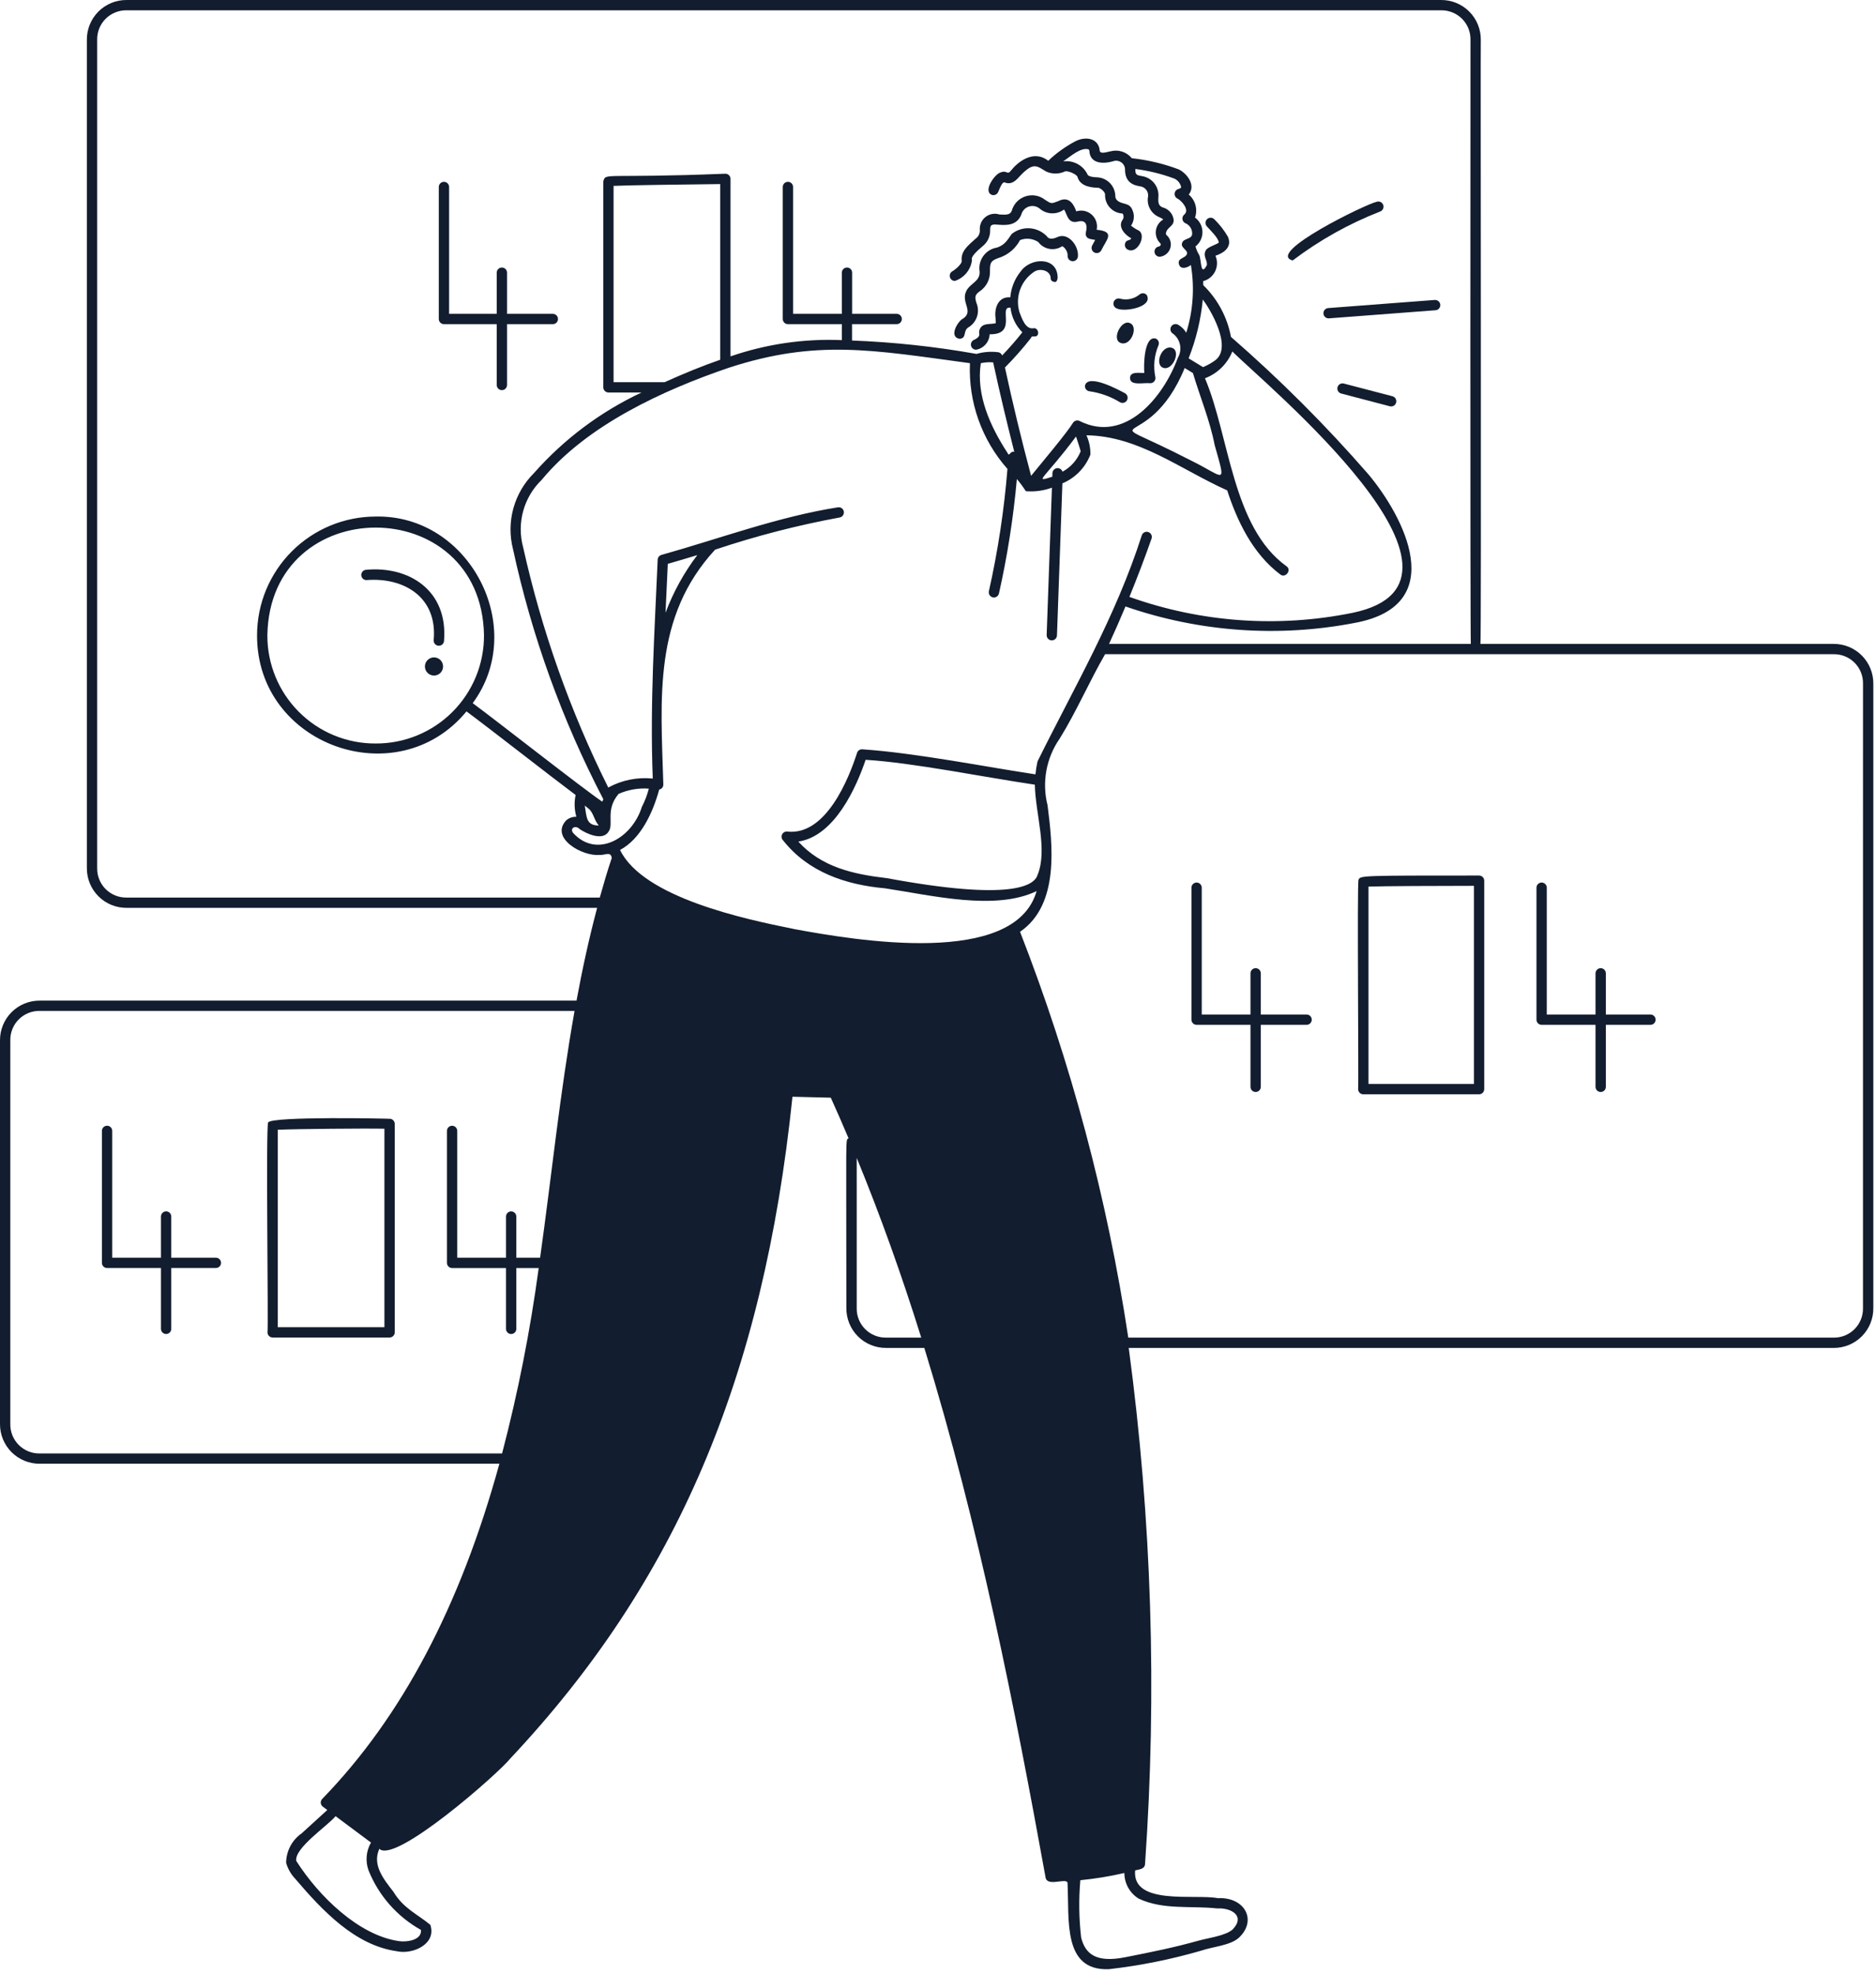 <svg width="364" height="383" viewBox="0 0 364 383" fill="none" xmlns="http://www.w3.org/2000/svg">
<path d="M219.316 62.722C217.672 61.776 215.604 65.766 217.386 66.507C219.376 67.332 220.928 63.447 219.316 62.722Z" fill="#121D2F"/>
<path d="M225.576 71.298C227.396 72.16 229.194 68.24 227.506 67.514C225.498 66.732 223.98 70.542 225.576 71.298Z" fill="#121D2F"/>
<path d="M222.03 72.341C221.2 72.4 219.23 71.971 219.268 73.341C219.256 74.9 221.868 74.191 223.19 74.341C223.339 74.341 223.485 74.308 223.619 74.244C223.753 74.18 223.871 74.088 223.965 73.973C224.059 73.858 224.126 73.724 224.162 73.58C224.197 73.436 224.2 73.286 224.17 73.141C223.746 71.082 223.955 68.942 224.77 67.004C224.824 66.884 224.853 66.755 224.857 66.623C224.86 66.492 224.838 66.361 224.791 66.238C224.744 66.115 224.673 66.003 224.582 65.908C224.491 65.812 224.383 65.736 224.262 65.683C222 65.049 221.886 70.757 222.03 72.341Z" fill="#121D2F"/>
<path d="M210.514 74.812C210.488 75.076 210.568 75.339 210.735 75.544C210.903 75.749 211.145 75.88 211.408 75.906C213.5 76.206 215.508 76.929 217.31 78.032C217.542 78.161 217.816 78.193 218.071 78.12C218.326 78.047 218.542 77.876 218.67 77.644C218.799 77.413 218.831 77.139 218.758 76.884C218.685 76.629 218.514 76.413 218.282 76.284C217.256 75.74 211.108 72.354 210.514 74.812Z" fill="#121D2F"/>
<path d="M250.822 50.526C256.014 46.592 261.726 43.396 267.794 41.029C268.043 40.936 268.245 40.749 268.356 40.508C268.467 40.267 268.477 39.992 268.385 39.743C268.293 39.495 268.106 39.293 267.865 39.182C267.624 39.071 267.349 39.06 267.1 39.153C265.116 39.536 245.442 49.112 250.822 50.526Z" fill="#121D2F"/>
<path d="M256.786 60.834C256.796 60.966 256.832 61.094 256.891 61.211C256.951 61.329 257.033 61.433 257.133 61.519C257.233 61.605 257.349 61.67 257.474 61.71C257.599 61.751 257.731 61.767 257.862 61.756L278.54 60.182C278.804 60.162 279.05 60.038 279.222 59.837C279.395 59.636 279.48 59.374 279.46 59.11C279.437 58.847 279.312 58.603 279.111 58.431C278.91 58.259 278.65 58.172 278.386 58.188L257.716 59.762C257.585 59.771 257.456 59.806 257.338 59.865C257.22 59.924 257.115 60.005 257.028 60.105C256.942 60.205 256.876 60.32 256.835 60.446C256.793 60.571 256.777 60.703 256.786 60.834Z" fill="#121D2F"/>
<path d="M270.172 76.865L260.74 74.403C260.484 74.335 260.211 74.373 259.982 74.506C259.752 74.64 259.586 74.86 259.518 75.117C259.451 75.373 259.488 75.646 259.622 75.875C259.756 76.105 259.976 76.271 260.232 76.338L269.668 78.811C269.927 78.877 270.201 78.839 270.43 78.704C270.66 78.569 270.827 78.347 270.893 78.09C270.96 77.831 270.922 77.557 270.787 77.328C270.651 77.098 270.431 76.931 270.172 76.865V76.865Z" fill="#121D2F"/>
<path d="M70.969 110.538C70.705 110.573 70.467 110.71 70.305 110.92C70.143 111.13 70.071 111.396 70.106 111.659C70.14 111.923 70.277 112.161 70.487 112.323C70.698 112.485 70.963 112.557 71.227 112.522C78.243 112 84.91 115.722 84.15 124.16C84.136 124.3 84.151 124.442 84.195 124.575C84.238 124.709 84.309 124.832 84.404 124.936C84.498 125.04 84.614 125.123 84.742 125.18C84.871 125.236 85.01 125.265 85.15 125.264C85.398 125.266 85.638 125.175 85.823 125.01C86.007 124.845 86.124 124.617 86.15 124.37C86.989 114.448 79.243 109.734 70.969 110.538Z" fill="#121D2F"/>
<path d="M355.74 124.908H287.248C287.448 124.606 287.248 8.088 287.318 7.738C287.329 6.719 287.136 5.708 286.751 4.764C286.366 3.82 285.796 2.963 285.075 2.242C284.354 1.522 283.497 0.952 282.553 0.567C281.609 0.182 280.598 -0.011 279.578 0H24.594C23.575 -0.011 22.564 0.182 21.619 0.567C20.675 0.952 19.818 1.522 19.097 2.243C18.376 2.964 17.806 3.822 17.421 4.766C17.036 5.71 16.843 6.721 16.854 7.74V168.368C16.843 169.388 17.036 170.399 17.421 171.343C17.806 172.287 18.376 173.145 19.097 173.866C19.818 174.587 20.675 175.157 21.619 175.542C22.564 175.927 23.575 176.119 24.594 176.108H115.864C114.278 182.066 112.972 188.076 111.864 194.108H7.74C6.721 194.097 5.71 194.29 4.766 194.675C3.822 195.06 2.964 195.63 2.243 196.351C1.522 197.072 0.952 197.93 0.567 198.874C0.182 199.818 -0.011 200.829 0 201.848V276.202C-0.011 277.222 0.182 278.233 0.567 279.177C0.952 280.121 1.522 280.979 2.243 281.7C2.964 282.421 3.822 282.991 4.766 283.376C5.71 283.761 6.721 283.953 7.74 283.942H96.898C89.262 311.692 77.934 333.082 62.518 348.968C62.419 349.07 62.343 349.192 62.295 349.326C62.246 349.46 62.227 349.602 62.238 349.744C62.25 349.886 62.291 350.024 62.359 350.148C62.428 350.273 62.523 350.381 62.636 350.466L63.504 351.112L58.54 355.638C57.614 356.281 56.856 357.137 56.33 358.134C55.803 359.13 55.525 360.239 55.516 361.366C55.85 362.529 56.461 363.594 57.296 364.468C62.568 370.654 68.872 377.35 76.958 378.504C80.072 379.216 84.758 377.124 83.496 373.388C80.918 371.27 78.282 370.212 76.342 366.988C74.386 364.47 72.194 361.768 73.6 358.644C76.65 361.644 96.66 344.074 99 341.14C131.2 306.894 148.104 267.264 153.764 212.75L161.198 212.936C162.384 215.536 163.522 218.174 164.644 220.816C164.016 221.272 164.22 219.088 164.22 253.738C164.209 254.758 164.402 255.769 164.787 256.713C165.171 257.657 165.741 258.515 166.462 259.236C167.182 259.957 168.04 260.526 168.984 260.912C169.928 261.297 170.939 261.489 171.958 261.478H179.346C189.992 296.05 196.99 331.776 202.876 364.222C203.224 366.056 206.798 364.246 207.128 365.2C207.508 372.426 206.128 382.314 215.128 382C221.214 381.306 227.231 380.097 233.112 378.386C235.282 377.626 238.812 377.398 240.44 375.836C243.984 372.436 241.454 367.954 236.286 368.216C231.926 367.362 219.624 369.714 220.25 362.83C220.994 362.642 222.084 362.604 222.168 361.644C224.524 328.236 223.465 294.674 219.008 261.48H355.74C356.76 261.491 357.771 261.299 358.715 260.914C359.659 260.529 360.517 259.959 361.238 259.238C361.959 258.517 362.529 257.659 362.914 256.715C363.299 255.771 363.491 254.76 363.48 253.74V132.648C363.491 131.629 363.299 130.618 362.914 129.674C362.529 128.73 361.959 127.872 361.238 127.151C360.517 126.43 359.659 125.86 358.715 125.475C357.771 125.09 356.76 124.897 355.74 124.908V124.908ZM81.684 374.382C81.862 376.464 78.716 376.782 77.302 376.534C69.674 375.392 61.972 368.022 57.486 361C57.068 358.506 63.528 354.224 65.114 352.314L71.982 357.432C71.515 358.244 71.231 359.147 71.149 360.08C71.068 361.013 71.191 361.952 71.51 362.832C73.479 367.734 77.071 371.811 81.684 374.382V374.382ZM104.798 243.982H100.18V235.996C100.18 235.731 100.075 235.477 99.888 235.289C99.7 235.102 99.446 234.996 99.18 234.996C98.915 234.996 98.661 235.102 98.473 235.289C98.286 235.477 98.18 235.731 98.18 235.996V243.982H88.72V219.382C88.72 219.117 88.615 218.863 88.427 218.675C88.24 218.488 87.986 218.382 87.72 218.382C87.455 218.382 87.201 218.488 87.013 218.675C86.826 218.863 86.72 219.117 86.72 219.382V244.982C86.72 245.248 86.826 245.502 87.013 245.69C87.201 245.877 87.455 245.982 87.72 245.982H98.18V257.782C98.18 258.048 98.286 258.302 98.473 258.49C98.661 258.677 98.915 258.782 99.18 258.782C99.446 258.782 99.7 258.677 99.888 258.49C100.075 258.302 100.18 258.048 100.18 257.782V245.982H104.524C102.889 258.105 100.517 270.117 97.42 281.95H7.74C6.982 281.968 6.228 281.831 5.524 281.549C4.819 281.266 4.18 280.844 3.643 280.308C3.107 279.771 2.685 279.131 2.402 278.427C2.12 277.723 1.983 276.969 2 276.21V201.842C1.983 201.084 2.12 200.33 2.402 199.626C2.685 198.921 3.107 198.282 3.643 197.745C4.18 197.209 4.819 196.787 5.524 196.504C6.228 196.222 6.982 196.085 7.74 196.102H111.482C108.614 212.214 107.056 227.896 104.798 243.976V243.982ZM116.376 174.114H24.594C23.836 174.132 23.082 173.995 22.378 173.713C21.673 173.43 21.034 173.008 20.497 172.472C19.961 171.935 19.539 171.295 19.256 170.591C18.974 169.887 18.837 169.133 18.854 168.374V7.74C18.837 6.982 18.974 6.228 19.256 5.524C19.539 4.819 19.961 4.18 20.497 3.643C21.034 3.107 21.673 2.685 22.378 2.402C23.082 2.12 23.836 1.983 24.594 2H279.578C280.337 1.983 281.091 2.12 281.795 2.402C282.499 2.685 283.139 3.107 283.676 3.643C284.212 4.18 284.634 4.819 284.917 5.524C285.199 6.228 285.336 6.982 285.318 7.74C285.318 8.14 285.238 124.572 285.388 124.908H215.188C216.292 122.516 217.356 120.096 218.378 117.646C232.686 122.604 248.048 123.701 262.914 120.826C281.41 117.384 272.338 100.178 265.534 92.038C257.266 82.537 248.348 73.621 238.844 65.354C238.132 61.534 236.254 58.028 233.468 55.318C233.468 55.058 233.468 54.796 233.452 54.538C233.955 54.406 234.424 54.167 234.825 53.836C235.226 53.506 235.552 53.092 235.778 52.624C236.004 52.156 236.126 51.644 236.136 51.124C236.146 50.605 236.043 50.089 235.834 49.612C237.42 49.084 239.128 47.97 238.256 45.934C237.53 44.679 236.634 43.529 235.594 42.516C235.406 42.334 235.153 42.233 234.891 42.236C234.629 42.238 234.378 42.343 234.193 42.529C234.007 42.714 233.902 42.965 233.9 43.227C233.898 43.489 233.998 43.742 234.18 43.93C234.904 44.73 236.304 46.06 236.482 46.988C236.548 47.324 234.096 47.89 233.904 48.684C233.396 49.722 234.288 50.484 234.172 51.422C232.91 53.778 233.142 50.538 232.696 49.492C232.37 48.97 232.122 48.402 231.962 47.806C232.39 47.472 232.735 47.044 232.969 46.554C233.203 46.064 233.32 45.526 233.311 44.983C233.303 44.441 233.168 43.907 232.918 43.425C232.668 42.944 232.309 42.526 231.87 42.206C232.141 41.426 232.169 40.582 231.952 39.785C231.735 38.988 231.282 38.276 230.652 37.74C232.068 35.956 230.372 33.688 228.72 32.864C225.786 31.759 222.724 31.029 219.606 30.692C219.114 30.089 218.456 29.642 217.713 29.406C216.97 29.17 216.175 29.155 215.424 29.364C214.116 29.702 213.424 29.764 213.378 29.222C213.178 26.822 210.664 26.346 208.59 27.44C206.696 28.448 204.947 29.707 203.39 31.184C200.364 28.838 197.218 31.732 196.228 33.012C195.366 34.128 195.474 32.902 194.112 33.468C193.124 33.688 190.688 36.97 192.374 37.78C192.496 37.83 192.627 37.856 192.758 37.855C192.89 37.855 193.02 37.828 193.141 37.778C193.262 37.727 193.373 37.652 193.465 37.559C193.558 37.465 193.631 37.354 193.68 37.232C194.28 35.76 194.494 35.482 194.842 35.356C195.878 35.792 196.718 35.498 197.736 34.328C200.536 31.29 201.136 32.196 202.982 33.272C203.543 33.528 204.151 33.662 204.767 33.666C205.383 33.67 205.993 33.543 206.556 33.294C207.002 32.972 209.032 33.816 209.09 34.4C209.666 36.308 212.118 36.4 213.116 36.43C213.404 36.442 214.504 37.178 214.416 37.83C214.403 38.741 214.742 39.621 215.361 40.288C215.98 40.956 216.832 41.359 217.74 41.414C217.94 41.414 218.17 42.162 217.83 42.614C216.776 44.03 218.392 45.686 219.49 46.214C219.29 46.804 218.49 46.37 218.29 47.28C218.227 47.537 218.266 47.809 218.401 48.037C218.535 48.265 218.753 48.431 219.008 48.5C220.848 49.148 222.554 45.432 220.826 44.66C220.337 44.418 219.878 44.12 219.456 43.772C219.762 43.328 219.946 42.812 219.99 42.274C220.035 41.737 219.938 41.197 219.71 40.708C219.128 39.2 217.644 39.766 216.71 38.812C216.607 38.705 216.526 38.578 216.473 38.438C216.421 38.298 216.397 38.15 216.404 38C216.383 37.105 216.037 36.249 215.431 35.59C214.825 34.931 214 34.515 213.11 34.418C211.818 34.374 211.1 34.172 211 33.818C210.58 32.957 209.898 32.25 209.051 31.799C208.205 31.348 207.238 31.175 206.288 31.306C207.762 30.306 209.678 28.552 211.196 28.968C211.248 28.998 211.36 29.062 211.378 29.354C211.526 31.554 213.648 31.936 215.964 31.284C216.215 31.192 216.483 31.159 216.748 31.188C217.014 31.217 217.269 31.306 217.494 31.45C217.719 31.593 217.907 31.787 218.045 32.015C218.183 32.243 218.266 32.501 218.288 32.766C218.25 35.64 220.19 35.976 221.472 36.198C221.872 36.309 222.22 36.555 222.457 36.894C222.694 37.234 222.805 37.646 222.77 38.058C222.598 38.885 222.722 39.745 223.12 40.489C223.517 41.233 224.164 41.814 224.946 42.13C225.222 42.242 225.482 42.39 225.718 42.57C225.33 42.794 224.997 43.104 224.747 43.476C224.497 43.849 224.336 44.273 224.276 44.718C224.216 45.162 224.259 45.615 224.402 46.04C224.544 46.465 224.783 46.852 225.098 47.17C225.38 47.4 225.098 47.784 224.882 47.81C224.619 47.844 224.38 47.98 224.217 48.19C224.054 48.399 223.981 48.665 224.014 48.928C224.048 49.192 224.184 49.431 224.394 49.594C224.603 49.757 224.869 49.83 225.132 49.796C225.585 49.729 226.008 49.534 226.354 49.234C226.699 48.934 226.951 48.542 227.081 48.103C227.21 47.664 227.212 47.198 227.085 46.758C226.959 46.319 226.709 45.925 226.366 45.622C226.308 45.575 226.265 45.513 226.24 45.442C226.216 45.371 226.212 45.295 226.228 45.222C226.428 44.004 227.936 43.894 227.702 42.472C227.604 41.944 227.358 41.455 226.993 41.061C226.627 40.667 226.158 40.384 225.638 40.246C224.968 39.998 224.65 39.616 224.762 38.21C224.842 37.299 224.587 36.389 224.044 35.653C223.5 34.916 222.707 34.403 221.812 34.21C220.508 33.984 220.274 33.942 220.288 32.778C222.886 33.11 225.436 33.741 227.888 34.658C228.217 34.816 228.505 35.047 228.729 35.334C228.953 35.621 229.109 35.956 229.182 36.312C229.166 36.494 228.836 36.612 228.64 36.666C228.444 36.721 228.269 36.835 228.139 36.992C228.008 37.149 227.929 37.342 227.912 37.545C227.895 37.749 227.94 37.953 228.042 38.129C228.144 38.306 228.298 38.447 228.482 38.534C229.2 38.866 230.87 40.698 229.816 41.594C229.682 41.696 229.576 41.829 229.507 41.983C229.438 42.136 229.408 42.304 229.422 42.472C229.435 42.64 229.491 42.801 229.583 42.942C229.675 43.083 229.802 43.198 229.95 43.276C230.364 43.438 230.718 43.725 230.962 44.096C231.207 44.467 231.331 44.904 231.316 45.348C231.278 46.506 229.574 46.148 229.348 47.2C229.07 48.058 230.464 48.48 230.316 49.222C230.07 50.18 228.316 49.986 228.774 51.33C229.148 52.404 230.47 51.884 231.068 51.406C231.806 55.797 231.498 60.3 230.168 64.548C229.784 63.893 229.231 63.352 228.568 62.98C228.452 62.919 228.325 62.88 228.195 62.867C228.064 62.855 227.932 62.868 227.806 62.906C227.68 62.944 227.563 63.007 227.462 63.09C227.36 63.174 227.276 63.276 227.214 63.392C227.153 63.508 227.114 63.635 227.101 63.766C227.089 63.897 227.102 64.029 227.14 64.155C227.178 64.281 227.241 64.397 227.324 64.499C227.408 64.6 227.51 64.685 227.626 64.746C228.317 65.28 228.791 66.046 228.959 66.903C229.127 67.759 228.978 68.647 228.54 69.402C225.654 77.252 218.236 86.002 209.558 81.708C209.446 81.639 209.321 81.593 209.19 81.572C209.059 81.551 208.926 81.557 208.797 81.588C208.669 81.619 208.548 81.676 208.441 81.754C208.335 81.832 208.245 81.931 208.176 82.044C207.044 83.916 202.468 89.358 200.062 92.302C198.152 85.122 196.482 78.2 194.99 71.29C196.779 69.489 198.461 67.583 200.026 65.584C200.172 65.1 200.522 65.326 200.946 65.26C201.844 65.034 201.396 63.46 200.496 63.686C198.924 63.912 198.25 61.666 197.8 60.542C197.373 59.092 197.426 57.542 197.953 56.124C198.48 54.707 199.451 53.498 200.722 52.678C201.828 51.98 203.866 52.454 203.866 54.026C203.866 54.476 204.316 54.7 204.764 54.7C204.99 54.7 205.222 54.252 205.214 53.802C205.148 49.734 199.924 49.922 198.026 52.68C196.873 54.108 196.176 55.851 196.026 57.68C193.654 57.48 192.91 59.812 193.164 61.664C193.18 62.096 193.196 62.542 193.212 62.692C192.334 62.954 190.98 62.622 190.3 63.518C190.16 63.701 190.062 63.913 190.012 64.137C189.962 64.362 189.962 64.596 190.012 64.82C190.124 65.45 189.068 65.896 189.028 65.91C188.81 65.994 188.627 66.152 188.513 66.356C188.399 66.56 188.36 66.798 188.403 67.028C188.446 67.259 188.568 67.466 188.749 67.615C188.929 67.764 189.156 67.846 189.39 67.844C190.106 67.72 190.756 67.354 191.235 66.808C191.714 66.263 191.992 65.57 192.022 64.844C197.554 64.958 193.584 59.334 196.07 59.692C196.27 61.497 197.08 63.179 198.366 64.46C197.18 65.98 195.834 67.498 194.446 68.958C194.376 68.771 194.25 68.61 194.087 68.495C193.923 68.379 193.729 68.316 193.528 68.312C192.166 68.155 190.786 68.272 189.468 68.654C181.489 67.236 173.422 66.367 165.324 66.054V62.882H173.984C174.25 62.882 174.504 62.777 174.692 62.59C174.879 62.402 174.984 62.148 174.984 61.882C174.984 61.617 174.879 61.363 174.692 61.175C174.504 60.988 174.25 60.882 173.984 60.882H165.34V52.896C165.34 52.631 165.235 52.377 165.048 52.189C164.86 52.002 164.606 51.896 164.34 51.896C164.075 51.896 163.821 52.002 163.633 52.189C163.446 52.377 163.34 52.631 163.34 52.896V60.882H153.88V36.27C153.88 36.005 153.775 35.751 153.588 35.563C153.4 35.376 153.146 35.27 152.88 35.27C152.615 35.27 152.361 35.376 152.173 35.563C151.986 35.751 151.88 36.005 151.88 36.27V61.882C151.88 62.148 151.986 62.402 152.173 62.59C152.361 62.777 152.615 62.882 152.88 62.882H163.34V65.98C156.006 65.669 148.679 66.739 141.74 69.134V34.698C141.74 34.433 141.635 34.179 141.448 33.991C141.26 33.804 141.006 33.698 140.74 33.698C117.034 34.652 117.572 33.414 117.06 35.188V75.136C117.06 75.402 117.166 75.656 117.353 75.844C117.541 76.031 117.795 76.136 118.06 76.136H124.484C116.531 79.867 109.426 85.187 103.608 91.77C101.701 93.663 100.322 96.022 99.609 98.612C98.895 101.202 98.871 103.934 99.54 106.536C103.191 123.412 109.084 139.723 117.06 155.036C116.994 155.194 116.92 155.35 116.86 155.516C112.902 152.832 96.518 139.934 91.718 136.404C102.498 121.828 91.156 99.804 72.886 100.204C66.786 100.213 60.939 102.64 56.625 106.953C52.312 111.267 49.885 117.114 49.876 123.214C49.786 144.602 77.1 154.3 90.512 138.002C95.348 141.584 106.222 150.122 111.688 154.218C111.388 155.618 111.438 157.069 111.832 158.444C111.105 158.417 110.394 158.671 109.848 159.152C106.658 162.582 113.016 166.152 116.278 165.842C117.318 165.97 118.516 165.042 118.702 166.442C117.838 168.962 117.102 171.542 116.376 174.108V174.114ZM230.63 69.514C232.074 65.857 233 62.016 233.38 58.102C234.718 59.848 239.22 67.286 235.818 69.874C235.076 70.419 234.27 70.87 233.418 71.218L230.63 69.514ZM235.672 86.298C237.97 94.51 237.756 92.6 231.052 89.314C210.692 78.83 222.622 89.09 229.864 71.39L231.464 72.368C232.774 76.812 234.74 81.51 235.672 86.286V86.298ZM209.672 87.582C208.983 89.253 207.743 90.638 206.158 91.506C206.088 91.285 205.943 91.095 205.747 90.97C205.552 90.844 205.319 90.79 205.089 90.817C204.858 90.844 204.644 90.951 204.483 91.119C204.323 91.286 204.226 91.505 204.208 91.736L204.182 92.476C200.37 93.7 202.606 92.972 208.782 84.676C209.046 85.472 209.642 87.282 209.68 87.57L209.672 87.582ZM196.788 87.642C195.922 87.442 195.894 88.76 195.468 87.83C192.164 82.744 189.36 76.668 190.304 70.456C191.092 70.281 191.901 70.228 192.704 70.3C193.94 76.024 195.306 81.768 196.796 87.63L196.788 87.642ZM139.74 35.708V69.788C136.368 70.956 132.774 72.414 128.96 74.136H119.05V36.058C122.018 35.928 132.264 35.786 139.74 35.708ZM118.082 161.318C119.16 159.88 117.374 157.108 120.034 153.998C121.876 153.187 123.887 152.838 125.894 152.982C125.576 154.216 125.119 155.409 124.534 156.54C122.656 162.59 115.814 166.618 111.212 161.588C110.492 160.686 111.638 159.96 112.482 160.838C113.74 161.704 116.94 163.202 118.082 161.318ZM113.464 156.27L114.302 156.948C115.168 157.748 115.302 159.148 116.18 160.134C113.668 160.152 113.838 158.402 113.464 156.27V156.27ZM72.894 144.228C70.131 144.243 67.391 143.709 64.835 142.658C62.279 141.607 59.956 140.06 58.002 138.106C56.047 136.152 54.5 133.829 53.448 131.273C52.397 128.717 51.863 125.978 51.876 123.214C52.37 95.386 93.418 95.39 93.91 123.214C93.924 125.978 93.39 128.717 92.339 131.273C91.287 133.829 89.74 136.151 87.786 138.105C85.831 140.059 83.509 141.606 80.953 142.657C78.397 143.709 75.658 144.242 72.894 144.228V144.228ZM171.966 259.478C171.208 259.495 170.454 259.358 169.75 259.076C169.046 258.794 168.407 258.371 167.871 257.835C167.334 257.298 166.912 256.659 166.63 255.955C166.348 255.251 166.211 254.497 166.228 253.738V224.616C170.898 235.976 175.052 247.648 178.748 259.478H171.966ZM153.966 180.194C144.566 178.31 124.8 174.122 120.306 164.88C124.326 162.738 126.662 157.68 127.906 153.162C128.141 153.12 128.351 152.994 128.499 152.807C128.646 152.62 128.72 152.386 128.706 152.148C128.212 135.414 126.706 119.692 138.752 106.626C146.648 103.982 154.72 101.897 162.908 100.386C163.168 100.343 163.4 100.199 163.554 99.985C163.708 99.772 163.771 99.506 163.731 99.246C163.69 98.986 163.549 98.753 163.337 98.596C163.126 98.44 162.861 98.373 162.6 98.41C151.084 100.21 139.528 104.514 128.338 107.646C128.136 107.703 127.957 107.823 127.826 107.988C127.695 108.152 127.62 108.354 127.61 108.564C127.032 122.228 126.082 136.412 126.658 151.028C123.669 150.721 120.657 151.329 118.02 152.77C110.644 137.971 105.099 122.327 101.51 106.184C100.879 103.881 100.879 101.451 101.51 99.148C102.141 96.845 103.38 94.754 105.096 93.094C113.906 82.442 128.64 75.694 141.466 71.32C158.446 65.814 169.158 67.87 188.198 70.452C187.877 77.974 190.486 85.328 195.476 90.964C194.833 98.943 193.63 106.866 191.876 114.676C191.817 114.935 191.862 115.207 192.003 115.432C192.144 115.657 192.368 115.817 192.626 115.876C192.885 115.936 193.157 115.891 193.382 115.75C193.607 115.609 193.767 115.385 193.826 115.126C195.472 107.811 196.632 100.395 197.3 92.926C197.935 93.671 198.516 94.459 199.04 95.284C200.758 95.431 202.487 95.198 204.104 94.6L203.084 123.188C203.075 123.454 203.171 123.712 203.352 123.906C203.533 124.1 203.783 124.215 204.048 124.224C204.314 124.234 204.572 124.138 204.766 123.957C204.96 123.776 205.075 123.526 205.084 123.26L206.136 93.766C207.369 93.25 208.486 92.49 209.419 91.533C210.352 90.576 211.083 89.44 211.568 88.194C211.599 86.902 211.337 85.619 210.802 84.442C220.932 84.576 229.002 91.042 238.112 95.128C239.992 100.902 242.98 107.364 248.432 111.454C249.432 112.21 250.698 110.57 249.6 109.83C239.066 102.248 238.58 84.654 233.8 73.38C234.997 72.928 236.087 72.233 237.001 71.338C237.915 70.443 238.633 69.368 239.11 68.18C245.364 74.448 291.798 112.718 262.51 118.866C248.043 121.822 233.043 120.758 219.138 115.788C220.654 112.082 222.094 108.312 223.446 104.448C223.521 104.202 223.497 103.936 223.381 103.706C223.264 103.476 223.063 103.3 222.82 103.215C222.576 103.13 222.309 103.142 222.075 103.249C221.84 103.356 221.656 103.549 221.56 103.788C216.468 119.692 208.468 133.24 201.31 147.702C201.126 148.531 200.992 149.37 200.91 150.214C192.396 148.962 177.604 146.032 167.294 145.356C167.074 145.342 166.855 145.403 166.673 145.529C166.492 145.655 166.358 145.839 166.294 146.05C164.728 150.924 160.294 162.158 152.756 161.312C152.55 161.289 152.342 161.331 152.161 161.431C151.98 161.531 151.834 161.685 151.744 161.872C151.654 162.058 151.624 162.268 151.658 162.473C151.693 162.677 151.79 162.866 151.936 163.012C156.806 169.176 164.072 171.638 171.712 172.32C180.858 173.694 193.058 176.736 201.132 172.862C196.914 187.668 166.128 182.458 153.96 180.202L153.966 180.194ZM129.13 118.864C129.25 116.17 129.446 112.108 129.574 109.376C131.474 108.838 133.388 108.262 135.296 107.682C132.711 111.092 130.634 114.858 129.13 118.864ZM201.33 169.678C200.73 171.844 196.154 174.812 172.078 170.35C165.578 169.6 159.396 168.22 154.898 163.258C162.04 162.18 166.226 152.508 167.956 147.392C177.102 147.946 190.906 150.758 200.792 152.216C200.902 157.906 203.302 164.748 201.34 169.678H201.33ZM220.944 368.308C225.716 370.548 231.042 369.646 236.216 370.212C238.802 370.052 241.716 371.612 239.188 374.27C237.862 375.496 234.488 375.92 232.614 376.444C227.742 377.81 223.452 378.664 218.304 379.682C212.656 380.8 210.578 379.038 209.776 375.868C209.346 372.171 209.293 368.44 209.616 364.732C212.492 364.452 215.347 363.984 218.162 363.332C218.161 364.33 218.415 365.312 218.902 366.183C219.388 367.054 220.09 367.786 220.94 368.308H220.944ZM361.474 253.738C361.492 254.497 361.355 255.251 361.073 255.955C360.79 256.659 360.368 257.299 359.832 257.836C359.295 258.372 358.655 258.794 357.951 259.077C357.247 259.359 356.493 259.496 355.734 259.478H218.92C214.858 232.54 207.815 206.136 197.92 180.752C205.668 175.468 204.2 163.71 203.258 156.22C202.7 154.017 202.622 151.72 203.03 149.484C203.438 147.248 204.322 145.126 205.622 143.262C208.862 138.028 211.478 131.974 214.422 126.908H355.74C356.499 126.891 357.253 127.028 357.957 127.31C358.661 127.593 359.301 128.015 359.838 128.551C360.374 129.088 360.796 129.727 361.079 130.432C361.361 131.136 361.498 131.89 361.48 132.648L361.474 253.738Z" fill="#121D2F"/>
<path d="M20.774 245.976H31.23V257.776C31.23 258.042 31.336 258.296 31.523 258.484C31.711 258.671 31.965 258.776 32.23 258.776C32.496 258.776 32.75 258.671 32.938 258.484C33.125 258.296 33.23 258.042 33.23 257.776V245.976H41.89C42.156 245.976 42.41 245.871 42.597 245.684C42.785 245.496 42.89 245.242 42.89 244.976C42.89 244.711 42.785 244.457 42.597 244.269C42.41 244.082 42.156 243.976 41.89 243.976H33.23V235.99C33.23 235.725 33.125 235.471 32.938 235.283C32.75 235.096 32.496 234.99 32.23 234.99C31.965 234.99 31.711 235.096 31.523 235.283C31.336 235.471 31.23 235.725 31.23 235.99V243.976H21.774V219.376C21.774 219.111 21.669 218.857 21.482 218.669C21.294 218.482 21.04 218.376 20.774 218.376C20.509 218.376 20.255 218.482 20.067 218.669C19.88 218.857 19.774 219.111 19.774 219.376V244.976C19.774 245.242 19.88 245.496 20.067 245.684C20.255 245.871 20.509 245.976 20.774 245.976Z" fill="#121D2F"/>
<path d="M51.9 258.456C51.9 258.722 52.006 258.976 52.193 259.164C52.381 259.351 52.635 259.456 52.9 259.456H75.59C75.856 259.456 76.11 259.351 76.297 259.164C76.485 258.976 76.59 258.722 76.59 258.456V218.018C76.586 217.795 76.51 217.579 76.372 217.403C76.235 217.226 76.044 217.099 75.828 217.04C75.628 216.986 52.74 216.512 52.028 217.738C51.552 218.542 52.1 257.672 51.9 258.456ZM53.9 219.154C57.426 219 71.03 218.868 74.59 218.954V257.46H53.9V219.154Z" fill="#121D2F"/>
<path d="M320.24 196.802H311.58V188.812C311.58 188.547 311.475 188.293 311.288 188.105C311.1 187.918 310.846 187.812 310.58 187.812C310.315 187.812 310.061 187.918 309.873 188.105C309.686 188.293 309.58 188.547 309.58 188.812V196.802H300.122V172.202C300.122 171.937 300.017 171.683 299.83 171.495C299.642 171.308 299.388 171.202 299.122 171.202C298.857 171.202 298.603 171.308 298.415 171.495C298.228 171.683 298.122 171.937 298.122 172.202V197.802C298.122 198.068 298.228 198.322 298.415 198.51C298.603 198.697 298.857 198.802 299.122 198.802H309.58V210.832C309.58 211.098 309.686 211.352 309.873 211.54C310.061 211.727 310.315 211.832 310.58 211.832C310.846 211.832 311.1 211.727 311.288 211.54C311.475 211.352 311.58 211.098 311.58 210.832V198.802H320.24C320.506 198.802 320.76 198.697 320.948 198.51C321.135 198.322 321.24 198.068 321.24 197.802C321.24 197.537 321.135 197.283 320.948 197.095C320.76 196.908 320.506 196.802 320.24 196.802Z" fill="#121D2F"/>
<path d="M253.518 196.802H244.632V188.812C244.632 188.547 244.527 188.293 244.34 188.105C244.152 187.918 243.898 187.812 243.632 187.812C243.367 187.812 243.113 187.918 242.925 188.105C242.738 188.293 242.632 188.547 242.632 188.812V196.802H233.176V172.202C233.176 171.937 233.071 171.683 232.884 171.495C232.696 171.308 232.442 171.202 232.176 171.202C231.911 171.202 231.657 171.308 231.469 171.495C231.282 171.683 231.176 171.937 231.176 172.202V197.802C231.176 198.068 231.282 198.322 231.469 198.51C231.657 198.697 231.911 198.802 232.176 198.802H242.632V210.832C242.632 211.098 242.738 211.352 242.925 211.54C243.113 211.727 243.367 211.832 243.632 211.832C243.898 211.832 244.152 211.727 244.34 211.54C244.527 211.352 244.632 211.098 244.632 210.832V198.802H253.518C253.784 198.802 254.038 198.697 254.226 198.51C254.413 198.322 254.518 198.068 254.518 197.802C254.518 197.537 254.413 197.283 254.226 197.095C254.038 196.908 253.784 196.802 253.518 196.802Z" fill="#121D2F"/>
<path d="M286.992 169.84C263.948 169.84 263.948 169.84 263.592 170.678C263.298 171.348 263.648 210.64 263.516 211.278C263.516 211.544 263.622 211.798 263.809 211.986C263.997 212.173 264.251 212.278 264.516 212.278H286.982C287.248 212.278 287.502 212.173 287.69 211.986C287.877 211.798 287.982 211.544 287.982 211.278V170.84C287.982 170.577 287.878 170.324 287.693 170.137C287.508 169.95 287.256 169.843 286.992 169.84ZM285.992 210.278H265.526V171.986C268.486 171.884 278.606 171.844 285.992 171.84V210.278Z" fill="#121D2F"/>
<path d="M86.14 62.882H96.38V74.682C96.38 74.948 96.486 75.202 96.673 75.39C96.861 75.577 97.115 75.682 97.38 75.682C97.646 75.682 97.9 75.577 98.088 75.39C98.275 75.202 98.38 74.948 98.38 74.682V62.882H107.266C107.532 62.882 107.786 62.777 107.974 62.59C108.161 62.402 108.266 62.148 108.266 61.882C108.266 61.617 108.161 61.363 107.974 61.175C107.786 60.988 107.532 60.882 107.266 60.882H98.38V52.896C98.38 52.631 98.275 52.377 98.088 52.189C97.9 52.002 97.646 51.896 97.38 51.896C97.115 51.896 96.861 52.002 96.673 52.189C96.486 52.377 96.38 52.631 96.38 52.896V60.882H87.14V36.27C87.14 36.005 87.035 35.751 86.847 35.563C86.66 35.376 86.406 35.27 86.14 35.27C85.875 35.27 85.621 35.376 85.433 35.563C85.246 35.751 85.14 36.005 85.14 36.27V61.882C85.14 62.148 85.246 62.402 85.433 62.59C85.621 62.777 85.875 62.882 86.14 62.882Z" fill="#121D2F"/>
<path d="M216.74 59.856C218.268 60.564 223.792 59.56 222.5 57.222C222.413 57.124 222.307 57.045 222.189 56.988C222.071 56.931 221.942 56.897 221.811 56.89C221.68 56.883 221.549 56.901 221.425 56.944C221.301 56.988 221.186 57.055 221.088 57.142C220.57 57.56 219.961 57.85 219.311 57.989C218.66 58.128 217.986 58.112 217.342 57.942C217.217 57.903 217.085 57.889 216.953 57.9C216.822 57.912 216.694 57.949 216.578 58.01C216.461 58.071 216.357 58.154 216.272 58.255C216.188 58.356 216.124 58.473 216.084 58.598C216.045 58.724 216.031 58.856 216.042 58.988C216.054 59.119 216.091 59.246 216.152 59.363C216.213 59.48 216.296 59.584 216.397 59.668C216.498 59.753 216.615 59.817 216.74 59.856V59.856Z" fill="#121D2F"/>
<path d="M84.208 127.524C83.741 127.524 83.293 127.71 82.963 128.04C82.632 128.371 82.446 128.819 82.446 129.286C82.446 129.754 82.632 130.202 82.963 130.532C83.293 130.863 83.741 131.048 84.208 131.048C84.676 131.048 85.124 130.863 85.454 130.532C85.785 130.202 85.97 129.754 85.97 129.286C85.97 128.819 85.785 128.371 85.454 128.04C85.124 127.71 84.676 127.524 84.208 127.524V127.524Z" fill="#121D2F"/>
<path d="M205.226 45.97C203.7 46.678 203.282 46.068 203.102 45.812C202.225 44.908 201.042 44.364 199.785 44.285C198.527 44.206 197.286 44.599 196.302 45.386C195.502 46.486 195.032 47.49 193.464 48.024C192.934 48.105 192.424 48.291 191.965 48.571C191.507 48.85 191.109 49.218 190.794 49.653C190.478 50.088 190.253 50.581 190.13 51.104C190.007 51.627 189.99 52.169 190.078 52.698C190.174 54.614 188.278 54.924 187.53 56.378C186.316 58.656 189.076 60.364 186.816 61.836C185.988 62.154 183.934 65.336 186.196 65.728C187.712 65.582 186.694 64.112 188.06 63.404C188.796 62.915 189.338 62.185 189.593 61.34C189.849 60.495 189.802 59.587 189.46 58.772C189.108 57.61 189.148 57.194 190.086 56.52C190.722 56.095 191.239 55.515 191.589 54.835C191.938 54.155 192.11 53.397 192.086 52.632C192.024 50.712 192.454 50.484 194.118 49.918C195.752 49.306 197.104 48.115 197.918 46.572C198.497 46.347 199.122 46.265 199.74 46.333C200.358 46.4 200.95 46.615 201.466 46.96C201.987 47.654 202.751 48.125 203.604 48.278C204.458 48.431 205.338 48.254 206.066 47.784C206.34 47.736 207.224 48.704 207.15 49.584C207.128 49.85 207.213 50.113 207.385 50.316C207.557 50.519 207.802 50.645 208.067 50.667C208.333 50.689 208.596 50.605 208.799 50.433C209.002 50.261 209.128 50.016 209.15 49.75C209.328 47.59 207.2 45.062 205.226 45.97Z" fill="#121D2F"/>
<path d="M185.268 54.5C186.148 54.21 186.927 53.677 187.516 52.962C188.105 52.247 188.479 51.379 188.594 50.46C188.304 49.834 189.494 48.754 190.688 47.732C191.15 47.365 191.519 46.895 191.767 46.361C192.015 45.825 192.135 45.24 192.116 44.65C192.064 43.394 192.692 43.52 193.798 43.596C195.176 43.688 197.272 43.826 198.156 41.65C198.247 41.289 198.426 40.956 198.677 40.682C198.929 40.408 199.246 40.201 199.598 40.081C199.95 39.961 200.327 39.931 200.694 39.993C201.061 40.056 201.406 40.21 201.698 40.44C202.35 41.015 203.178 41.349 204.046 41.385C204.914 41.421 205.767 41.158 206.464 40.64C207.05 41.506 207.162 43.472 209.12 42.984C210.618 42.612 211.082 43.486 210.68 45.152C210.651 45.283 210.649 45.419 210.673 45.551C210.698 45.683 210.748 45.809 210.822 45.92C211.1 46.426 212.022 46.42 212.5 46.542L211.918 47.62C211.793 47.854 211.765 48.128 211.841 48.382C211.918 48.636 212.092 48.85 212.325 48.975C212.559 49.101 212.833 49.129 213.087 49.053C213.341 48.976 213.555 48.802 213.68 48.568C214.694 46.446 216.494 44.934 212.788 44.568C212.9 44.04 212.871 43.491 212.703 42.978C212.536 42.464 212.236 42.004 211.835 41.642C211.433 41.281 210.944 41.032 210.415 40.919C209.887 40.807 209.338 40.836 208.824 41.002C208.45 39.882 207.512 37.874 205.334 39.016C203.976 39.544 203.976 39.546 202.788 38.77C202.258 38.349 201.632 38.066 200.966 37.947C200.299 37.828 199.614 37.877 198.971 38.089C198.328 38.3 197.748 38.668 197.282 39.16C196.817 39.651 196.481 40.251 196.304 40.904C195.994 41.622 195.478 41.704 193.93 41.61C193.475 41.461 192.991 41.426 192.519 41.509C192.047 41.592 191.603 41.79 191.226 42.085C190.849 42.38 190.55 42.764 190.357 43.202C190.163 43.64 190.081 44.119 190.116 44.596C190.142 44.917 190.085 45.238 189.95 45.529C189.814 45.821 189.606 46.072 189.344 46.258C187.778 47.668 186.378 48.744 186.602 50.658C186.648 51.058 185.742 52.058 184.734 52.658C184.553 52.775 184.414 52.947 184.338 53.149C184.262 53.351 184.253 53.572 184.313 53.779C184.374 53.986 184.499 54.168 184.671 54.298C184.843 54.428 185.053 54.499 185.268 54.5V54.5Z" fill="#121D2F"/>
</svg>
